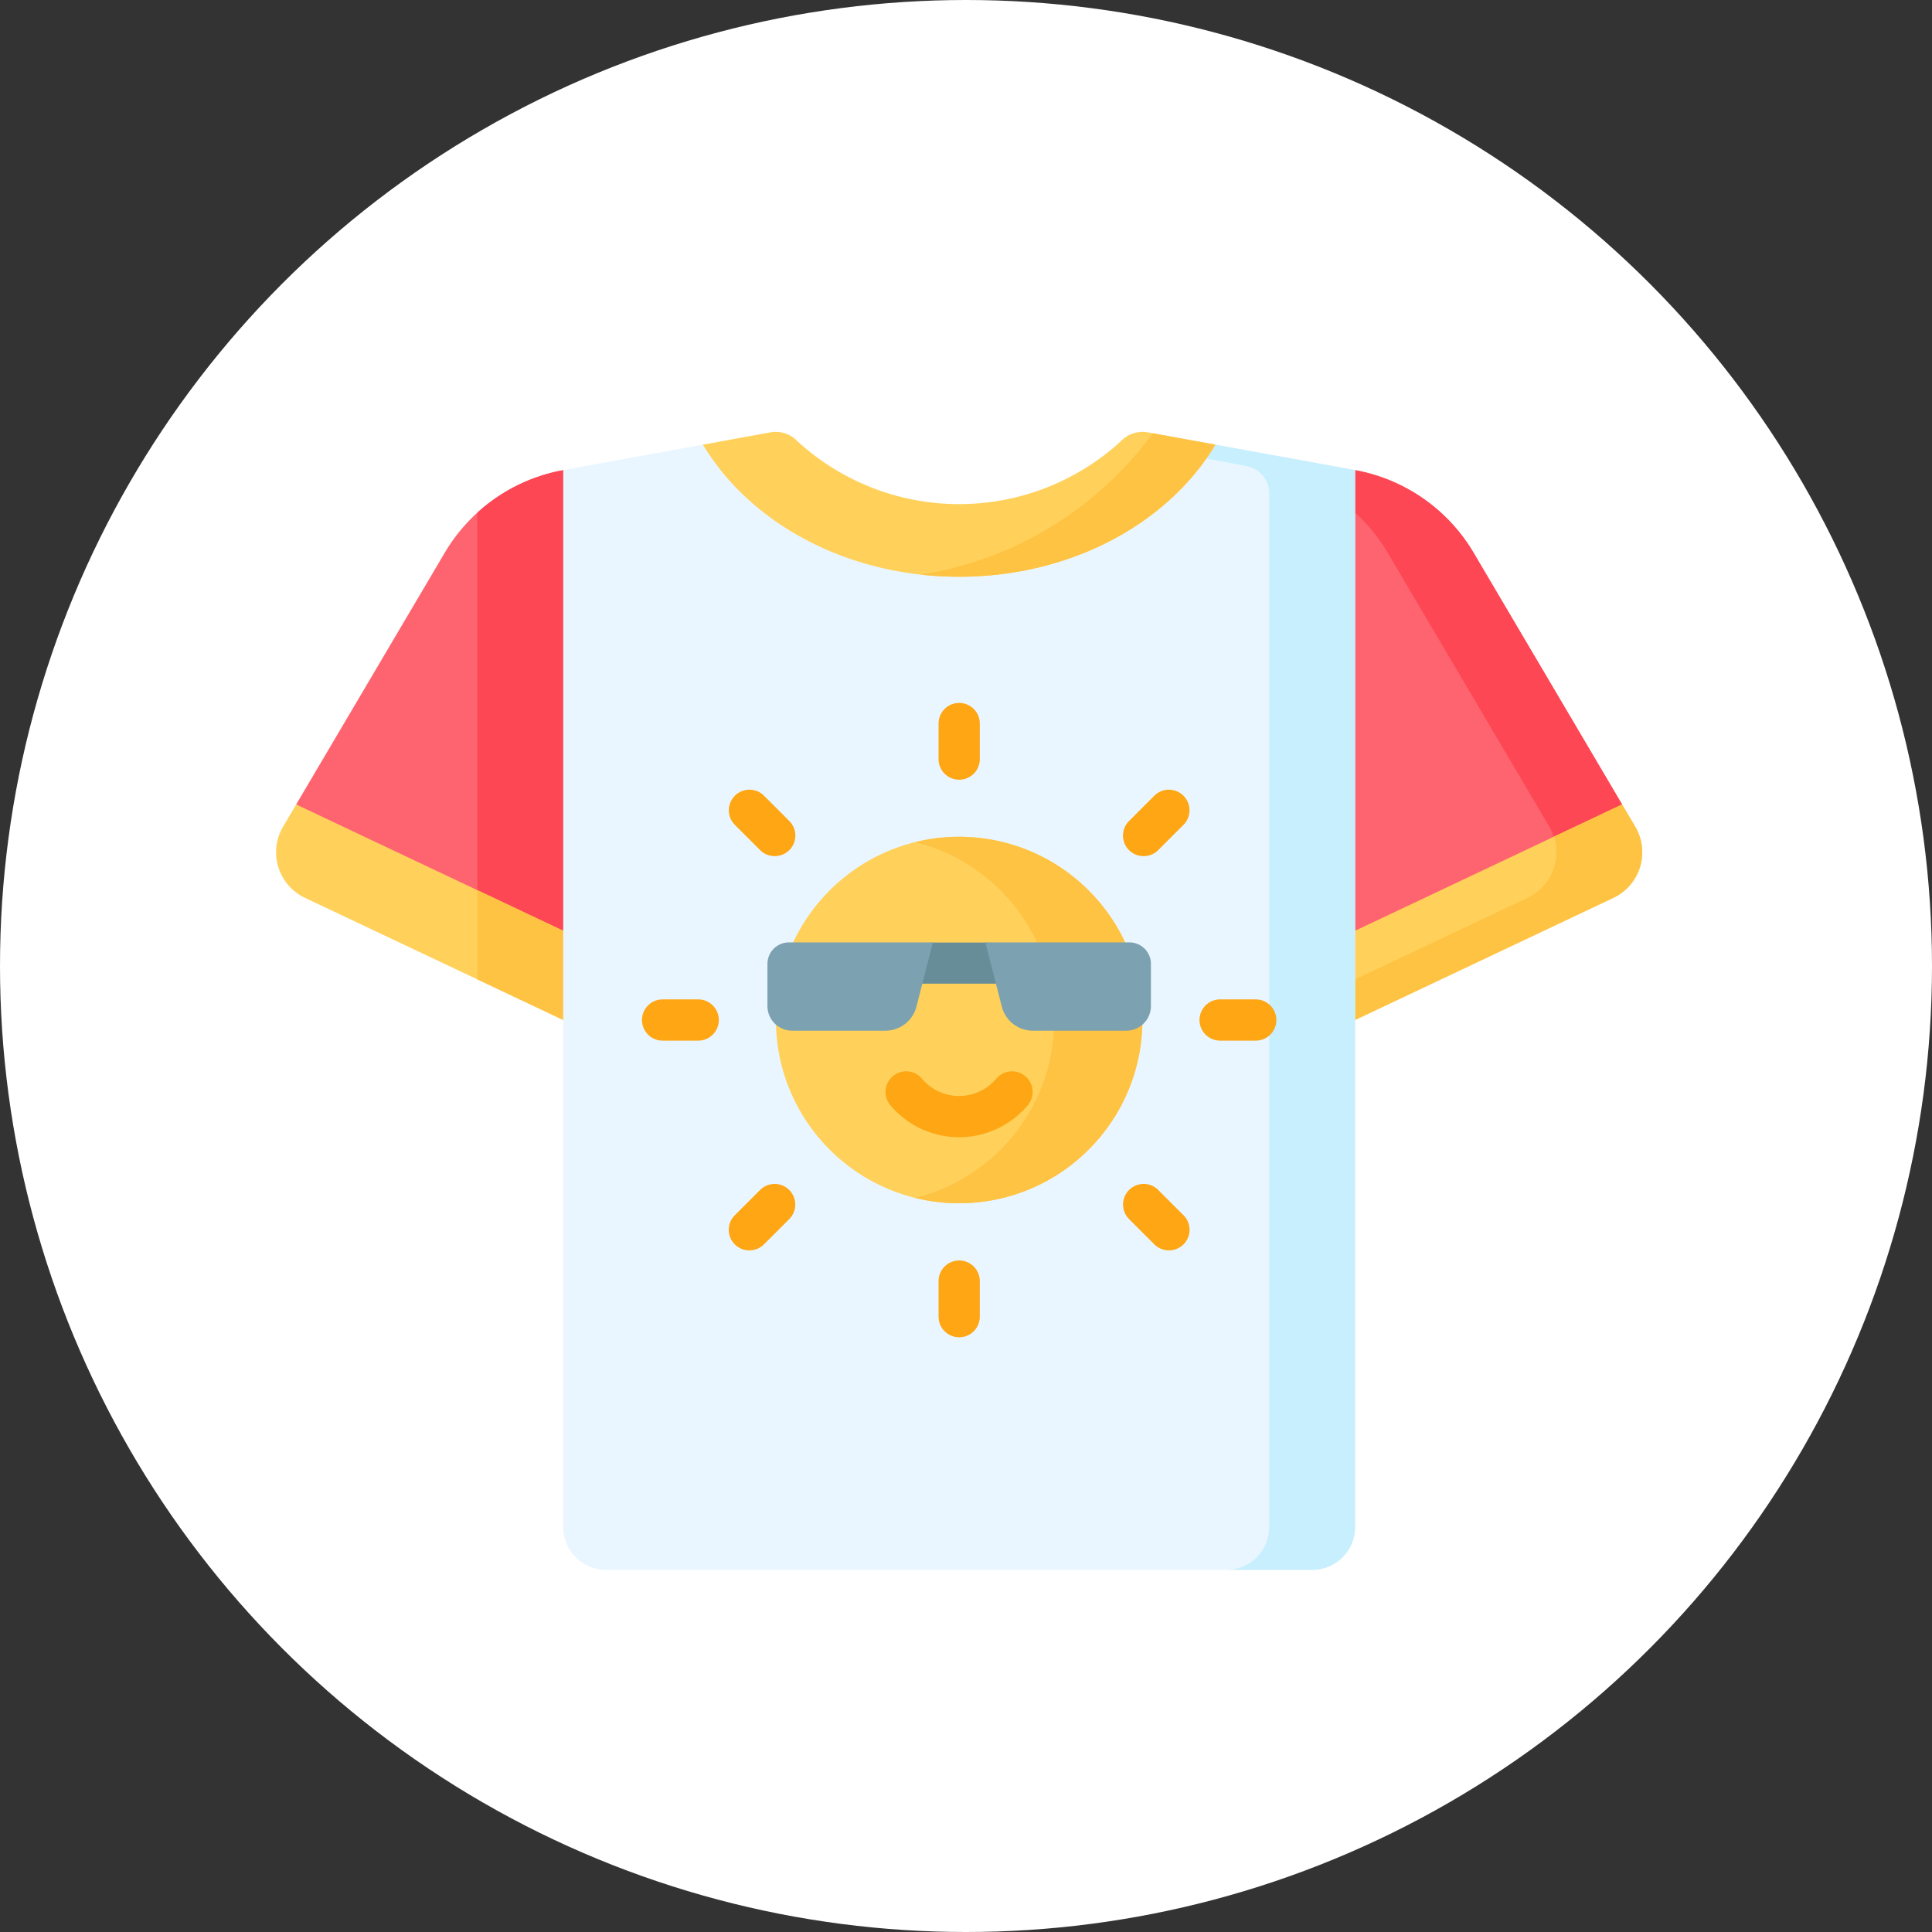 <svg xmlns="http://www.w3.org/2000/svg" width="141" height="141" viewBox="0 0 141 141">
  <rect x="0" y="0" width="141" height="141" fill="#333333" stroke="none"/>
  <g id="Grupo_1078647" data-name="Grupo 1078647" transform="translate(-730 -5207.707)">
    <g id="Grupo_1077067" data-name="Grupo 1077067" transform="translate(461 4249.707)">
      <circle id="Elipse_5614" data-name="Elipse 5614" cx="70.5" cy="70.5" r="70.5" transform="translate(269 958)" fill="#fff"/>
    </g>
    <g id="Grupo_1077094" data-name="Grupo 1077094" transform="translate(750.149 5197.733)">
      <path id="Trazado_838919" data-name="Trazado 838919" d="M30.144,75.2,26.808,89.034l-6.269-1.86-3.725-1.105-9.5-6.253L18.155,61.449a12.7,12.7,0,0,1,8.652-6.034Z" transform="translate(-5.85 -11.13)" fill="#fe646f"/>
      <path id="Trazado_838920" data-name="Trazado 838920" d="M82.823,75.2,79.487,89.034l-6.269-1.86V58.518a12.691,12.691,0,0,1,6.269-3.1Z" transform="translate(-58.53 -11.13)" fill="#fd4755"/>
      <path id="Trazado_838921" data-name="Trazado 838921" d="M22.825,189.238l-1.868,3.537-6.269-2.965L2.106,183.86a3.678,3.678,0,0,1-1.595-5.194l.957-1.621,13.22,6.253,6.269,2.965Z" transform="translate(0 -108.36)" fill="#ffd15b"/>
      <path id="Trazado_838922" data-name="Trazado 838922" d="M81.355,214.155l-1.868,3.537-6.269-2.965v-6.512l6.269,2.965Z" transform="translate(-58.53 -133.277)" fill="#ffc344"/>
      <path id="Trazado_838923" data-name="Trazado 838923" d="M402.337,79.816l-4.813,3.19-6.147,4.074-8.53,1.954-2.429-12.251,2.163-19.016.267-2.351a12.688,12.688,0,0,1,8.652,6.034Z" transform="translate(-304.102 -11.13)" fill="#fe646f"/>
      <path id="Trazado_838924" data-name="Trazado 838924" d="M410.954,79.816l-4.813,3.19a3.68,3.68,0,0,0-.5-1.569l-.957-1.621L393.848,61.449a12.662,12.662,0,0,0-2.383-2.931l-.267-.752.267-2.351a12.688,12.688,0,0,1,8.652,6.034Z" transform="translate(-312.719 -11.13)" fill="#fd4755"/>
      <path id="Trazado_838925" data-name="Trazado 838925" d="M405.524,183.86l-18.852,8.915-1.47-3.269,1.47-3.243,14.51-6.863,4.979-2.355.957,1.621A3.678,3.678,0,0,1,405.524,183.86Z" transform="translate(-307.927 -108.36)" fill="#ffd15b"/>
      <path id="Trazado_838926" data-name="Trazado 838926" d="M408.879,183.86l-18.852,8.915-.628-1.4.628-1.569,12.582-5.95a3.682,3.682,0,0,0,1.928-4.46l4.979-2.355.957,1.621A3.678,3.678,0,0,1,408.879,183.86Z" transform="translate(-311.282 -108.36)" fill="#ffc344"/>
      <path id="Trazado_838927" data-name="Trazado 838927" d="M162.251,48v77.142a3.122,3.122,0,0,1-3.122,3.122H107.58a3.122,3.122,0,0,1-3.122-3.122V48l10.2-1.86,18.7,6.111,16.45-5.376,2.247-.734Z" transform="translate(-83.503 -3.72)" fill="#eaf6ff"/>
      <path id="Trazado_838928" data-name="Trazado 838928" d="M342.944,48v77.142a3.122,3.122,0,0,1-3.122,3.122h-6.271a3.121,3.121,0,0,0,3.122-3.122V49.708A2.039,2.039,0,0,0,335,47.7l-4.5-.821,2.247-.734Z" transform="translate(-264.196 -3.72)" fill="#c8effe"/>
      <path id="Trazado_838929" data-name="Trazado 838929" d="M187.765,41.526a2.17,2.17,0,0,0-1.94.628,17.47,17.47,0,0,1-23.651,0,2.17,2.17,0,0,0-1.94-.628l-4.931.9c3.413,5.716,10.5,9.641,18.7,9.641s15.284-3.926,18.7-9.641Z" transform="translate(-124.148)" fill="#ffd15b"/>
      <path id="Trazado_838930" data-name="Trazado 838930" d="M251.384,41.995a25.924,25.924,0,0,1-16.946,10.316,25.1,25.1,0,0,0,2.821.158c8.193,0,15.283-3.926,18.7-9.641Z" transform="translate(-187.407 -0.402)" fill="#ffc344"/>
      <circle id="Elipse_5621" data-name="Elipse 5621" cx="13.374" cy="13.374" r="13.374" transform="translate(36.477 71.042)" fill="#ffd15b"/>
      <path id="Trazado_838931" data-name="Trazado 838931" d="M249.043,202.168a13.383,13.383,0,0,1-16.595,12.984,13.376,13.376,0,0,0,0-25.965,13.383,13.383,0,0,1,16.595,12.982Z" transform="translate(-185.816 -117.752)" fill="#ffc344"/>
      <g id="Grupo_1077081" data-name="Grupo 1077081" transform="translate(46.435 78.756)">
        <path id="Trazado_838932" data-name="Trazado 838932" d="M238.3,230.251h-6.834v-1.5a1.5,1.5,0,0,1,1.5-1.5H236.8a1.5,1.5,0,0,1,1.5,1.5Z" transform="translate(-231.467 -227.242)" fill="#678d98"/>
      </g>
      <path id="Trazado_838933" data-name="Trazado 838933" d="M187.381,233.681h-6.813a1.8,1.8,0,0,1-1.8-1.8v-3.076a1.567,1.567,0,0,1,1.567-1.567h10.509l-1.2,4.684A2.338,2.338,0,0,1,187.381,233.681Z" transform="translate(-142.908 -148.486)" fill="#7ca1b1"/>
      <path id="Trazado_838934" data-name="Trazado 838934" d="M261.5,233.681h6.813a1.8,1.8,0,0,0,1.8-1.8v-3.076a1.567,1.567,0,0,0-1.567-1.567H258.03l1.2,4.684A2.338,2.338,0,0,0,261.5,233.681Z" transform="translate(-206.266 -148.486)" fill="#7ca1b1"/>
      <g id="Grupo_1077082" data-name="Grupo 1077082" transform="translate(44.482 88.161)">
        <path id="Trazado_838935" data-name="Trazado 838935" d="M227.1,278.933a6.546,6.546,0,0,1-5.015-2.334,1.5,1.5,0,1,1,2.3-1.939,3.545,3.545,0,0,0,5.428,0,1.5,1.5,0,1,1,2.3,1.939A6.544,6.544,0,0,1,227.1,278.933Z" transform="translate(-221.734 -274.125)" fill="#fea613"/>
      </g>
      <g id="Grupo_1077093" data-name="Grupo 1077093" transform="translate(26.701 61.266)">
        <g id="Grupo_1077087" data-name="Grupo 1077087" transform="translate(6.34 6.34)">
          <g id="Grupo_1077083" data-name="Grupo 1077083" transform="translate(28.772)">
            <path id="Trazado_838936" data-name="Trazado 838936" d="M309.625,176.513a1.5,1.5,0,0,1-1.064-2.568l1.84-1.84a1.5,1.5,0,0,1,2.128,2.128l-1.84,1.84a1.5,1.5,0,0,1-1.064.441Z" transform="translate(-308.12 -171.664)" fill="#fea613"/>
          </g>
          <g id="Grupo_1077084" data-name="Grupo 1077084">
            <path id="Trazado_838937" data-name="Trazado 838937" d="M168.047,176.513a1.5,1.5,0,0,1-1.064-.441l-1.84-1.84a1.5,1.5,0,0,1,2.128-2.128l1.84,1.84a1.5,1.5,0,0,1-1.064,2.568Z" transform="translate(-164.701 -171.664)" fill="#fea613"/>
          </g>
          <g id="Grupo_1077085" data-name="Grupo 1077085" transform="translate(0 28.772)">
            <path id="Trazado_838938" data-name="Trazado 838938" d="M166.207,319.932a1.5,1.5,0,0,1-1.064-2.568l1.84-1.84a1.5,1.5,0,1,1,2.128,2.128l-1.84,1.84A1.5,1.5,0,0,1,166.207,319.932Z" transform="translate(-164.702 -315.082)" fill="#fea613"/>
          </g>
          <g id="Grupo_1077086" data-name="Grupo 1077086" transform="translate(28.771 28.772)">
            <path id="Trazado_838939" data-name="Trazado 838939" d="M311.464,319.932a1.5,1.5,0,0,1-1.064-.441l-1.84-1.84a1.5,1.5,0,0,1,2.128-2.128l1.84,1.84a1.5,1.5,0,0,1-1.064,2.568Z" transform="translate(-308.119 -315.082)" fill="#fea613"/>
          </g>
        </g>
        <g id="Grupo_1077092" data-name="Grupo 1077092">
          <g id="Grupo_1077088" data-name="Grupo 1077088" transform="translate(40.689 21.646)">
            <path id="Trazado_838940" data-name="Trazado 838940" d="M340.03,250.969h-2.6a1.5,1.5,0,0,1,0-3.009h2.6a1.5,1.5,0,1,1,0,3.009Z" transform="translate(-335.923 -247.96)" fill="#fea613"/>
          </g>
          <g id="Grupo_1077089" data-name="Grupo 1077089" transform="translate(21.646)">
            <path id="Trazado_838941" data-name="Trazado 838941" d="M242.5,145.673a1.5,1.5,0,0,1-1.5-1.5v-2.6a1.5,1.5,0,1,1,3.009,0v2.6A1.5,1.5,0,0,1,242.5,145.673Z" transform="translate(-240.998 -140.061)" fill="#fea613"/>
          </g>
          <g id="Grupo_1077090" data-name="Grupo 1077090" transform="translate(0 21.646)">
            <path id="Trazado_838942" data-name="Trazado 838942" d="M137.207,250.969h-2.6a1.5,1.5,0,1,1,0-3.009h2.6a1.5,1.5,0,1,1,0,3.009Z" transform="translate(-133.1 -247.96)" fill="#fea613"/>
          </g>
          <g id="Grupo_1077091" data-name="Grupo 1077091" transform="translate(21.646 40.689)">
            <path id="Trazado_838943" data-name="Trazado 838943" d="M242.5,348.5a1.5,1.5,0,0,1-1.5-1.5v-2.6a1.5,1.5,0,1,1,3.009,0v2.6A1.5,1.5,0,0,1,242.5,348.5Z" transform="translate(-240.998 -342.885)" fill="#fea613"/>
          </g>
        </g>
      </g>
    </g>
  </g>
</svg>
